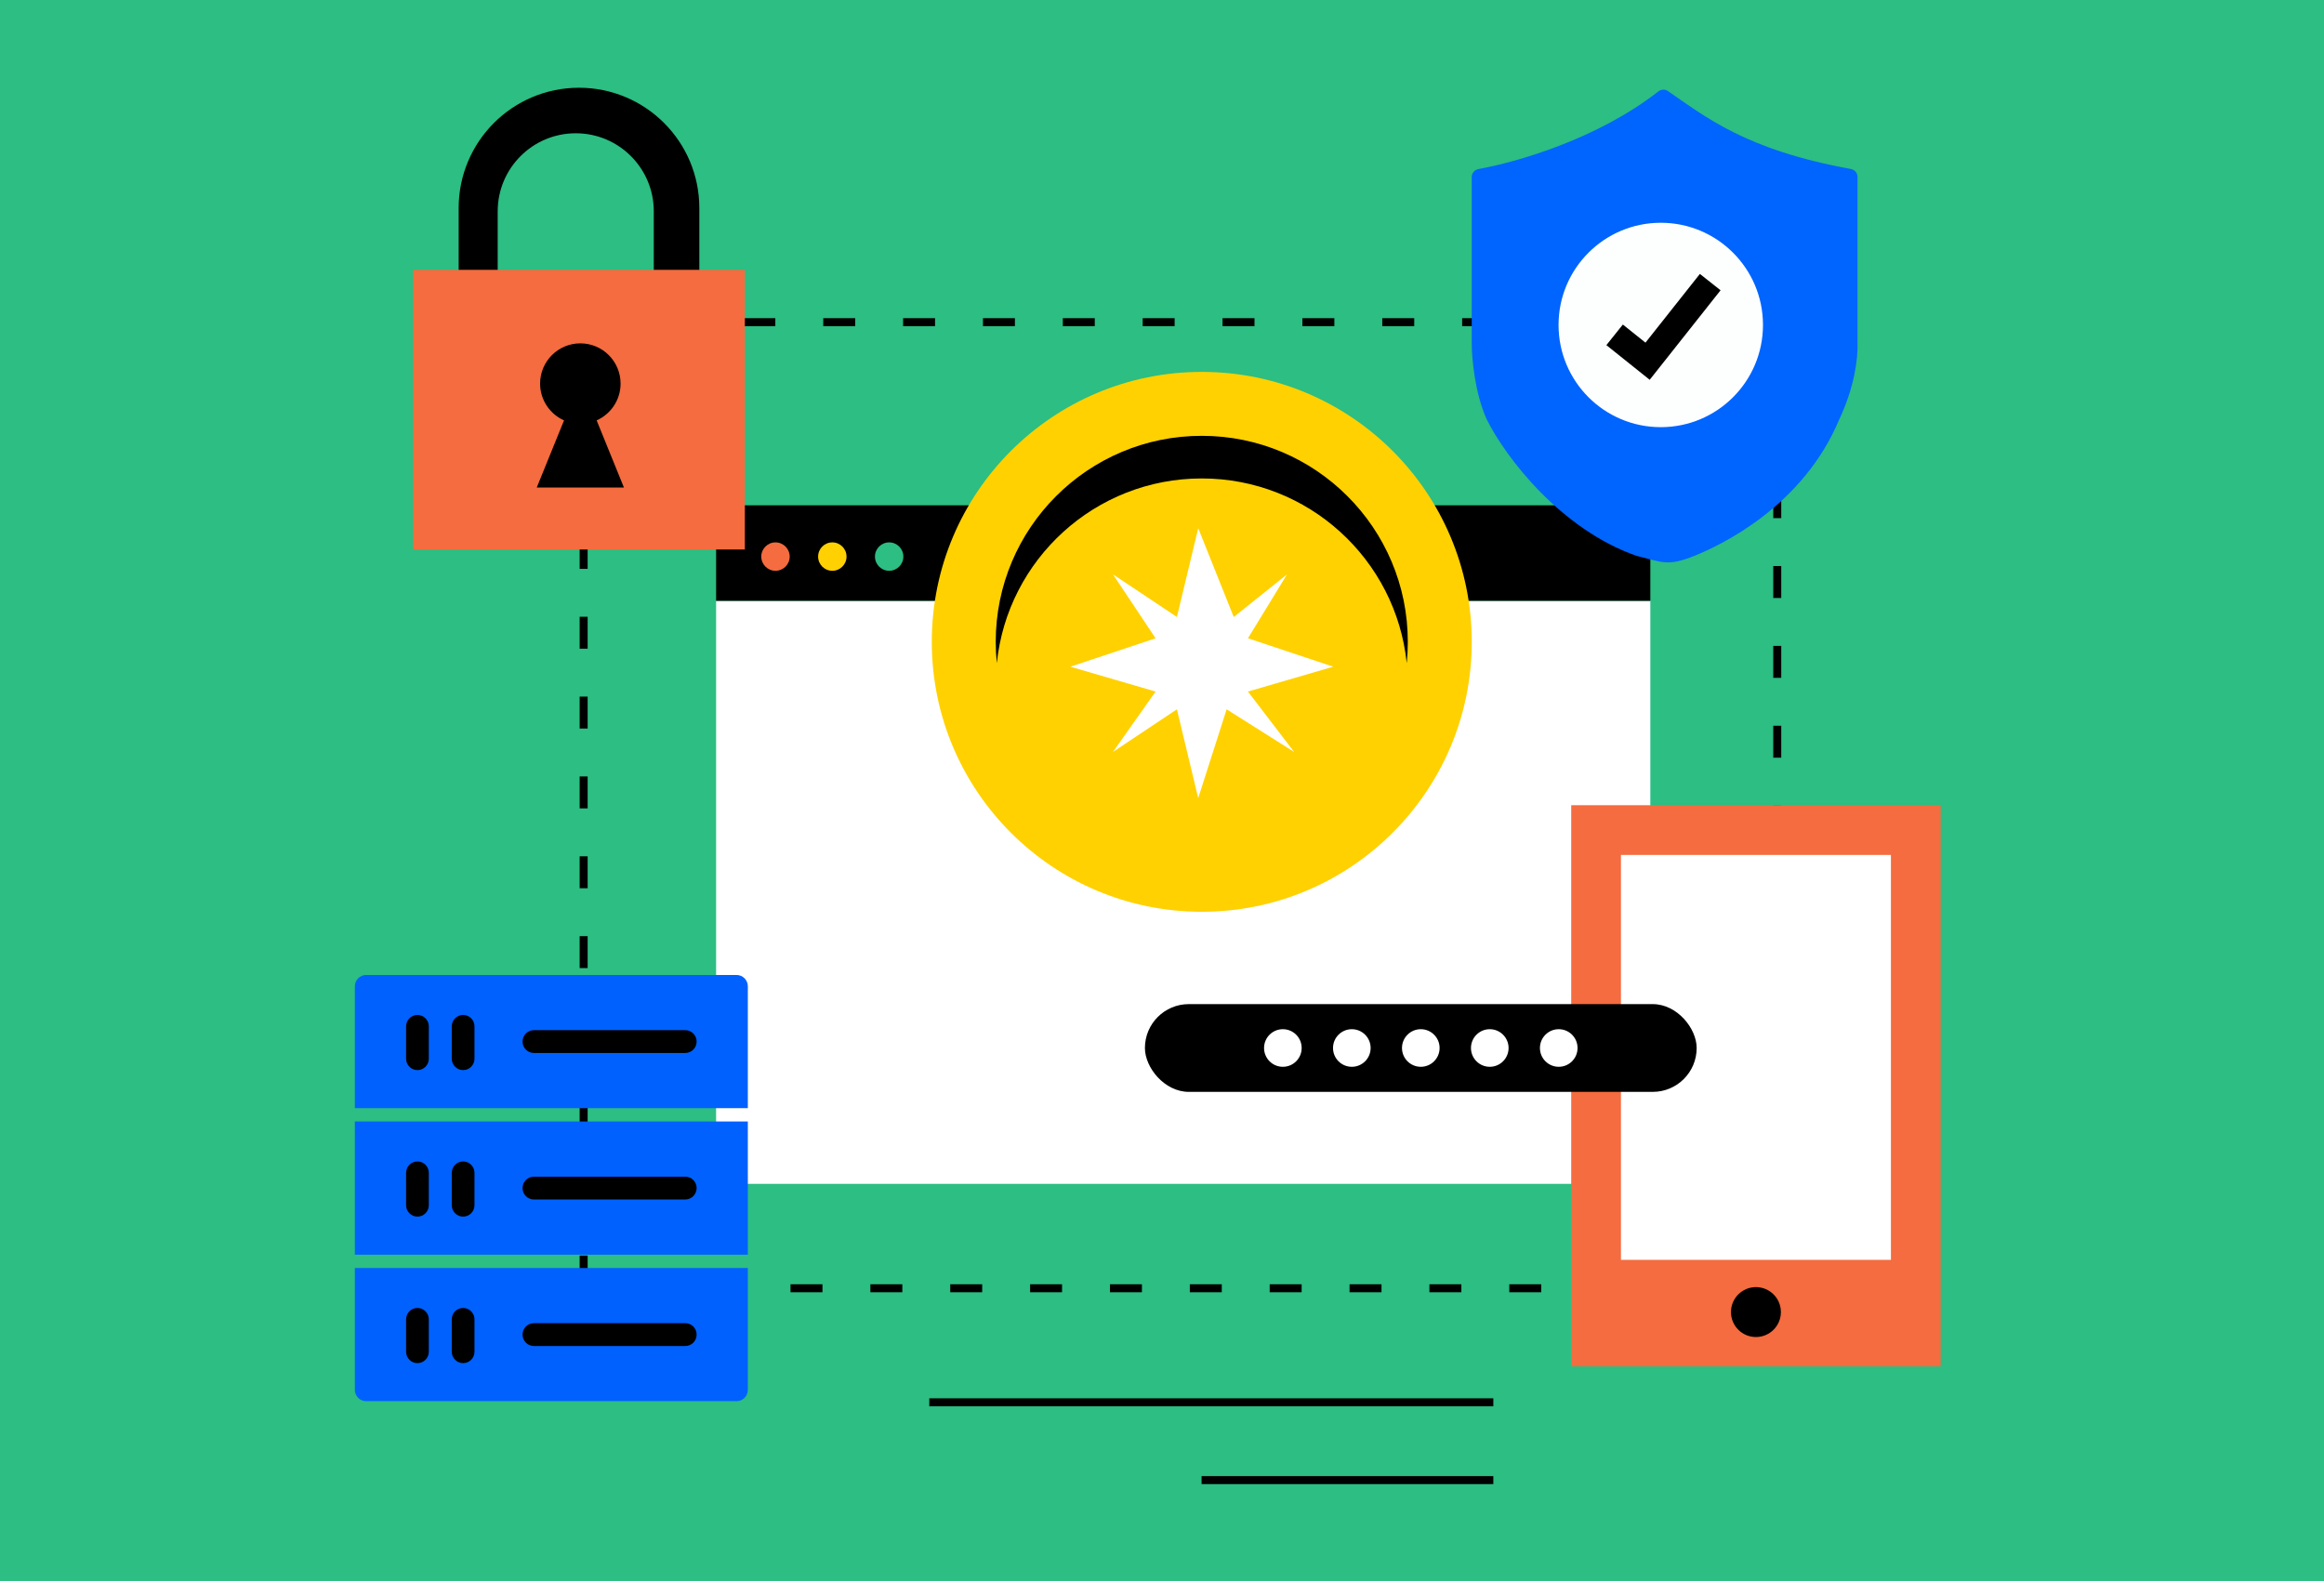 <svg width="291" height="198" viewBox="0 0 291 198" fill="none" xmlns="http://www.w3.org/2000/svg">
<rect width="291" height="200" transform="translate(0 -2)" fill="#2CBE82"/>
<rect x="73.082" y="40.346" width="149.457" height="120.989" stroke="black" stroke-dasharray="4 6"/>
<rect x="89.668" y="75.246" width="116.979" height="73.014" fill="white"/>
<rect x="196.739" y="100.841" width="46.261" height="70.28" fill="#F46C3F"/>
<circle cx="219.869" cy="164.317" r="3.126" fill="black"/>
<rect x="202.967" y="107.068" width="33.806" height="50.709" fill="white"/>
<rect x="143.361" y="125.75" width="69.088" height="10.991" rx="5.496" fill="black"/>
<circle cx="160.634" cy="131.246" r="2.355" fill="white"/>
<circle cx="169.269" cy="131.246" r="2.355" fill="white"/>
<circle cx="177.905" cy="131.246" r="2.355" fill="white"/>
<circle cx="186.542" cy="131.246" r="2.355" fill="white"/>
<circle cx="195.178" cy="131.246" r="2.355" fill="white"/>
<path d="M89.668 63.282H206.647V75.246H89.668V63.282Z" fill="black"/>
<path fill-rule="evenodd" clip-rule="evenodd" d="M72.499 10.989C64.177 10.989 57.432 17.735 57.432 26.056V44.788C57.432 53.109 64.177 59.855 72.499 59.855C80.82 59.855 87.566 53.109 87.566 44.788V26.056C87.566 17.735 80.82 10.989 72.499 10.989ZM72.092 16.69C66.694 16.69 62.319 21.066 62.319 26.464V44.381C62.319 49.779 66.694 54.154 72.092 54.154C77.489 54.154 81.865 49.779 81.865 44.381V26.464C81.865 21.066 77.489 16.69 72.092 16.69Z" fill="black"/>
<rect x="51.73" y="33.793" width="41.536" height="35.021" fill="#F46C3F"/>
<path fill-rule="evenodd" clip-rule="evenodd" d="M74.71 52.646C76.475 51.863 77.706 50.095 77.706 48.039C77.706 45.256 75.451 43 72.668 43C69.885 43 67.629 45.256 67.629 48.039C67.629 50.094 68.86 51.863 70.625 52.646L67.209 61.055H78.126L74.71 52.646Z" fill="black"/>
<path d="M207.654 11.45C200.08 17.371 190.036 20.29 185.133 21.17C184.645 21.258 184.285 21.677 184.285 22.172V42.985C184.285 44.774 184.657 49.178 186.143 52.481C188.483 57.229 195.432 66.312 204.928 69.615C208.231 70.44 208.85 70.936 212.153 69.615C215.456 68.293 225.777 63.422 230.319 52.481C232.177 48.559 232.658 44.912 232.589 42.985V22.154C232.589 21.667 232.232 21.25 231.753 21.163C218.525 18.761 213.511 14.595 208.842 11.402C208.48 11.155 208 11.18 207.654 11.45Z" fill="#0064FF"/>
<circle cx="207.953" cy="40.697" r="12.799" fill="#FDFFFF"/>
<path fill-rule="evenodd" clip-rule="evenodd" d="M215.441 36.354L206.566 47.564L201.142 43.224L203.205 40.645L206.037 42.911L212.851 34.304L215.441 36.354Z" fill="black"/>
<circle cx="150.48" cy="80.38" r="33.806" fill="#FFD100"/>
<path fill-rule="evenodd" clip-rule="evenodd" d="M176.143 83.047C176.233 82.17 176.279 81.28 176.279 80.379C176.279 66.131 164.728 54.58 150.48 54.58C136.231 54.58 124.681 66.131 124.681 80.379C124.681 81.281 124.727 82.172 124.817 83.049C126.152 70.054 137.132 59.918 150.48 59.918C163.827 59.918 174.807 70.053 176.143 83.047Z" fill="black"/>
<path d="M139.359 71.929L144.697 79.936L134.021 83.494L144.697 86.608L139.359 94.17L147.366 88.832L150.035 99.952L153.593 88.832L162.045 94.17L156.262 86.608L166.938 83.494L156.262 79.936L161.155 71.929L154.483 77.267L150.035 66.147L147.366 77.267L139.359 71.929Z" fill="white"/>
<circle cx="97.102" cy="69.704" r="1.779" fill="#F46C3F"/>
<circle cx="104.219" cy="69.704" r="1.779" fill="#FFD103"/>
<circle cx="111.336" cy="69.704" r="1.779" fill="#2CBE82"/>
<path d="M44.433 174.048C44.433 174.849 45.073 175.478 45.855 175.478H92.218C93.013 175.478 93.64 174.849 93.64 174.048V158.798H44.433V174.048Z" fill="#0061FF"/>
<path d="M44.433 140.449C60.835 140.449 77.237 140.449 93.64 140.449V157.13H44.433V140.449Z" fill="#0061FF"/>
<path d="M44.433 123.531C44.433 122.73 45.073 122.101 45.855 122.101H92.218C93.013 122.101 93.64 122.73 93.64 123.531V138.781H44.433V123.531Z" fill="#0061FF"/>
<path d="M53.693 169.282C53.693 170.072 53.057 170.712 52.27 170.712C51.483 170.712 50.848 170.072 50.848 169.282V165.231C50.848 164.441 51.483 163.802 52.27 163.802C53.057 163.802 53.693 164.441 53.693 165.231V169.282ZM59.413 169.282C59.413 170.072 58.777 170.712 57.99 170.712C57.205 170.712 56.568 170.072 56.568 169.282V165.231C56.568 164.441 57.205 163.802 57.99 163.802C58.777 163.802 59.413 164.441 59.413 165.231V169.282ZM85.805 168.567H66.851C66.065 168.567 65.429 167.928 65.429 167.137C65.429 166.347 66.065 165.707 66.851 165.707H85.805C86.592 165.707 87.228 166.347 87.228 167.137C87.228 167.928 86.592 168.567 85.805 168.567Z" fill="black"/>
<path d="M53.693 150.933C53.693 151.724 53.057 152.363 52.27 152.363C51.483 152.363 50.848 151.724 50.848 150.933V146.883C50.848 146.092 51.483 145.453 52.27 145.453C53.057 145.453 53.693 146.093 53.693 146.883V150.933ZM59.413 150.933C59.413 151.724 58.777 152.363 57.99 152.363C57.205 152.363 56.568 151.724 56.568 150.933V146.883C56.568 146.092 57.205 145.453 57.99 145.453C58.777 145.453 59.413 146.093 59.413 146.883V150.933ZM85.805 150.218H66.851C66.065 150.218 65.429 149.579 65.429 148.789C65.429 147.998 66.065 147.359 66.851 147.359H85.805C86.592 147.359 87.228 147.998 87.228 148.789C87.228 149.579 86.592 150.218 85.805 150.218Z" fill="black"/>
<path d="M53.693 132.585C53.693 133.376 53.057 134.015 52.27 134.015C51.483 134.015 50.848 133.376 50.848 132.585V128.535C50.848 127.744 51.483 127.105 52.27 127.105C53.057 127.105 53.693 127.744 53.693 128.535V132.585ZM59.413 132.585C59.413 133.376 58.777 134.015 57.99 134.015C57.205 134.015 56.568 133.376 56.568 132.585V128.535C56.568 127.744 57.205 127.105 57.99 127.105C58.777 127.105 59.413 127.744 59.413 128.535V132.585ZM85.805 131.87H66.851C66.065 131.87 65.429 131.231 65.429 130.44C65.429 129.65 66.065 129.011 66.851 129.011H85.805C86.592 129.011 87.228 129.65 87.228 130.44C87.228 131.231 86.592 131.87 85.805 131.87Z" fill="black"/>
<path d="M116.362 175.618H186.987" stroke="black"/>
<path d="M150.457 185.36H186.987" stroke="black"/>
</svg>
